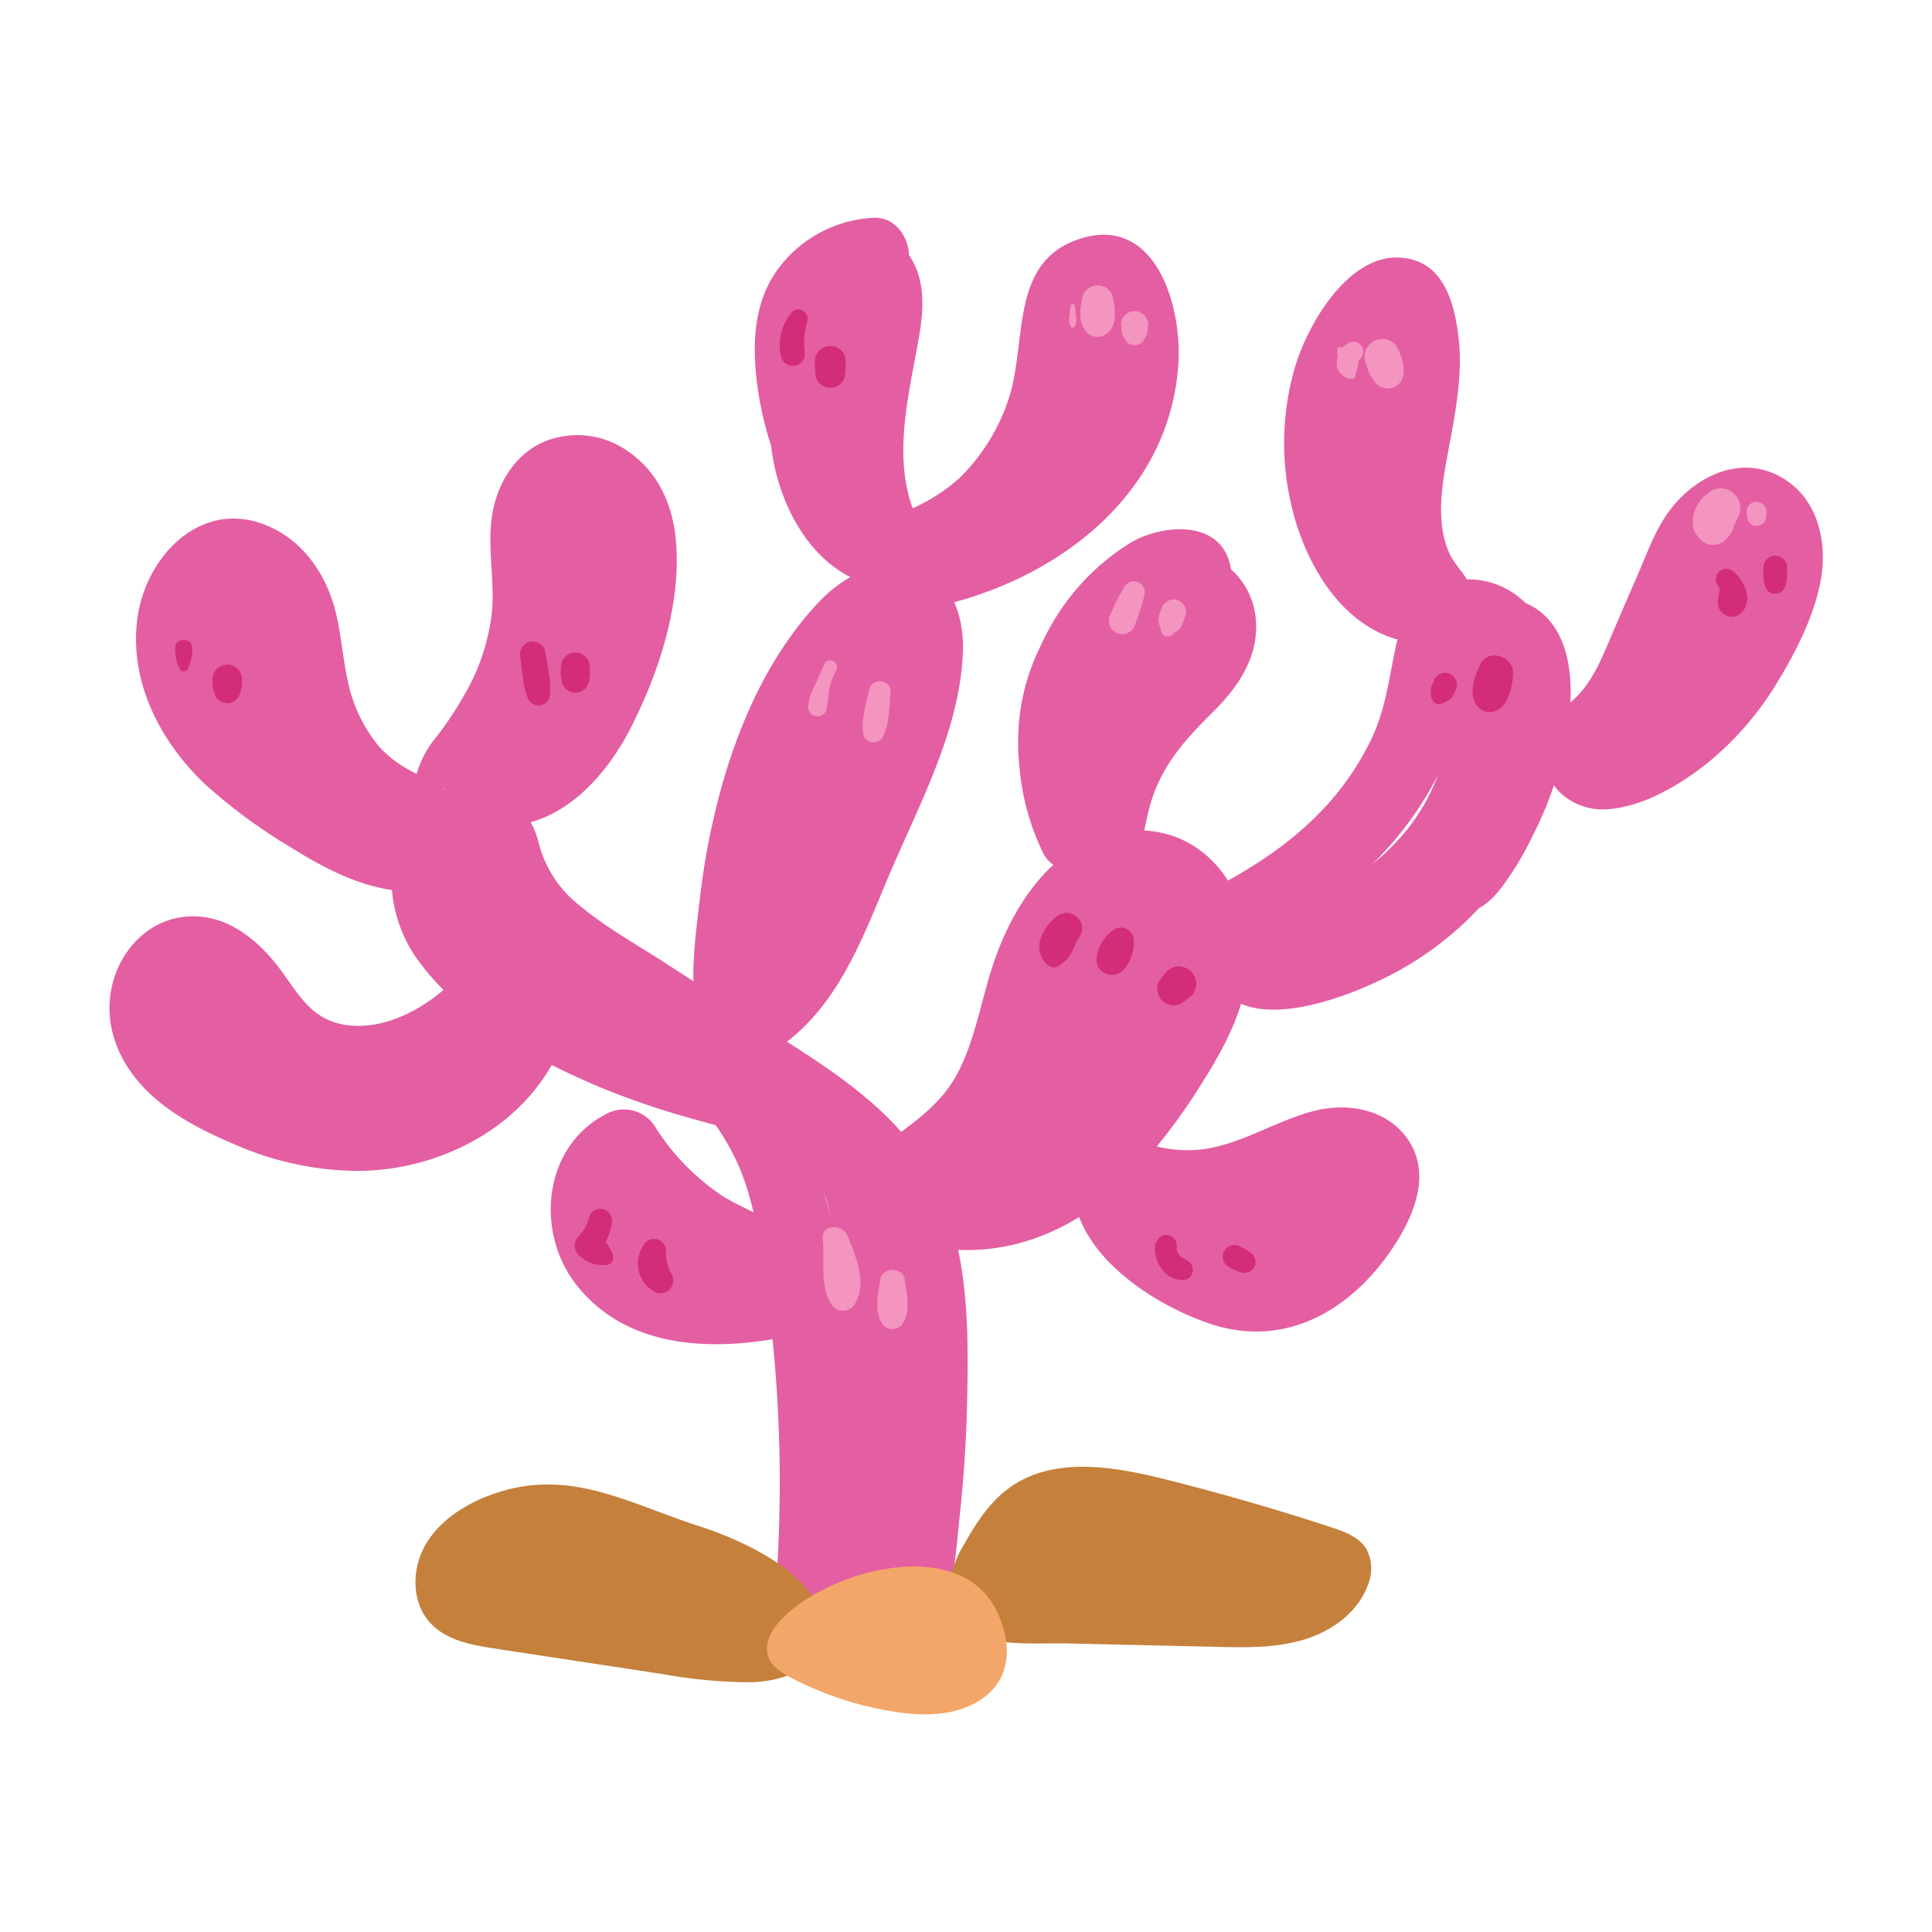 <svg id="Layer_1" data-name="Layer 1" xmlns="http://www.w3.org/2000/svg" viewBox="0 0 300 300"><defs><style>.cls-1{fill:#e45ea2;}.cls-2{fill:#c5803c;}.cls-3{fill:#f3a669;}.cls-4{fill:#d32d78;}.cls-5{fill:#f395be;}</style></defs><title>assets_icon</title><path class="cls-1" d="M135,251.29a136.15,136.15,0,0,0,4-17.07c1-5.93,1.58-11.89,2.07-17.88s.76-11.79.9-17.69c.12-5.31.29-10.85-1.23-16-5.83-19.84-29.76-19.86-45.37-27.28a85.56,85.56,0,0,1-13.64-8c-3-2.21-6.68-5.31-7.71-9.08-.18-.66.06-3.23-.43-2.22.24-.49.84-.65.83-.69s-.58.2-.61.17a3.13,3.13,0,0,1-2.77-1.42c-.33-.57-.41-.57-.22,0-.49,1.48,1.48,5,2.08,6.26a27.54,27.54,0,0,0,4.27,6.21c6.64,7.6,16.65,12.6,25,18,8.67,5.59,18.49,10.66,25.92,17.91,8.08,7.89,8.85,18.63,8.84,29.35q0,10-.93,20.05c-.59,6.54-2.38,13.35-1.91,19.89a6.13,6.13,0,0,0,4.34,5.71c2.33.64,5.62-.37,6.68-2.72,2.79-6.22,3.26-13,3.95-19.76q1-9.36,1.14-18.78c.22-11.46,0-23.69-5.66-34-5.51-10-15.62-16.2-25-22.2L103,149.34c-4.28-2.75-8.86-5.31-12.79-8.57a18,18,0,0,1-6.64-10.18c-1.5-5.65-6.54-9.41-12.47-8-12.24,3-12.55,17.75-6.29,26.38,6.75,9.32,17.86,15.41,28.26,19.81a126.06,126.06,0,0,0,15.5,5.23c4,1.12,8.13,2.13,11.85,4,4,2,7,4.62,8.14,9.06,1.58,6.21.7,13.42.5,19.75-.44,14.49-1.47,28.94-1.55,43.42,0,4.33,6.24,5.1,7.46,1Z"/><path class="cls-1" d="M79.42,147.55c-5.43.43-8.35,4.77-12.56,7.73-3.77,2.66-8.49,4.57-13.18,3.87-5.08-.75-7.11-4.4-9.88-8.24-3.78-5.23-9.43-9.79-16.33-8.36-5.21,1.07-9,5.59-10.11,10.68-1.25,5.73.87,11.22,4.77,15.44s9.45,7,14.72,9.21a48.15,48.15,0,0,0,18.78,3.94c12.56-.09,25.45-6.61,31-18.29,2.61-5.53-2.91-12.41-8.85-8.84-8,4.83-17.27,8.4-26.82,7.53-7.66-.7-15-4.65-19-11.38l-9,9a9.5,9.5,0,0,0,6.76.73,5,5,0,0,0,3.61-4.74,7.64,7.64,0,0,0-1.37-5c-2.15-2.83-5.67-4.31-9-2.36a6.66,6.66,0,0,0-2.36,9c6,10.27,16.8,16.29,28.39,17.7,12.42,1.51,24.81-2.89,35.27-9.32L75.42,157a21.38,21.38,0,0,1-18.66,12.15,36.36,36.36,0,0,1-14.47-2.46c-3.92-1.44-8.64-3.51-11.42-6.77-.86-1-2.83-5.07-.76-5.43,1.83-.31,4.9,5.32,5.92,6.73,6,8.31,15.53,11.56,25.53,9.22a31.11,31.11,0,0,0,13.6-7.72c3.84-3.49,7.65-8.17,6.33-13.6a2.16,2.16,0,0,0-2.07-1.58Z"/><path class="cls-1" d="M67.69,121.61c-3.42-1.6-6.42-2.92-8.95-5.84A23,23,0,0,1,54,105.68c-1-4.44-1.08-9.06-2.72-13.36-1.85-4.83-5.24-8.93-10.15-10.84C31,77.52,22.6,86.54,21.34,96,20,105.92,25,115.44,32.15,122.05A85.28,85.28,0,0,0,45,131.49c4.83,3,10,5.82,15.69,6.69,2.82.43,5.6-.29,7.13-2.9,1.3-2.24,1.15-5.9-1-7.64-11.14-9-25.48-20.22-27.45-35.52l-4.68,6.14A8.1,8.1,0,0,0,41,94.17a4.34,4.34,0,0,0,0-4.38c-1.9-2.93-4.56-3.78-7.91-4-3.12-.23-6.79,3.12-6.37,6.36,2.56,19.46,16.75,32.67,31.27,44.44L64.09,126c-5-.75-9-3.07-13.14-5.7a60.19,60.19,0,0,1-11.4-8.67,19.91,19.91,0,0,1-5.78-10.83c-.23-1.67-.15-7.2,2.34-7.76,3.3-.75,4.43,7.17,4.69,8.77.79,4.94,1.55,9.32,3.69,13.9,3.92,8.37,12.25,16.15,22.06,14.65,4-.61,4.72-7.09,1.14-8.77Z"/><path class="cls-1" d="M66.22,122.55c9,.87,15.94-10,18.84-17.37a40,40,0,0,0,2.72-12.73c.13-2.55-.19-5.06-.24-7.6,0-1.47-.16-3.86.85-5.13,1.92-2.4,4.27,1.82,4.62,3.39,1,4.38-.25,9.36-1.43,13.59a50.58,50.58,0,0,1-6,13.71c-2,3.07-5,6.58-9,5.35q1.33,5.08,2.68,10.16a61.2,61.2,0,0,0,18-46.76c-.22-3.53-3.82-7.52-7.76-5.91-5.53,2.26-8.73,8.91-3.67,13.67C88.86,89.81,95.57,88,95,83.1c0,.35-1.6,1.8-.23.65l-2.7,1.58.64-.27L85,79.16a49.21,49.21,0,0,1-14.34,38.16,6.14,6.14,0,0,0,2.68,10.16c11.09,3.39,19.87-5.24,24.53-14.32,4.55-8.86,8.15-20,7-30-.61-5.2-2.83-9.87-7.16-12.94a13.55,13.55,0,0,0-13.8-1.37c-4.24,2.12-6.77,6.55-7.49,11.12-.81,5.13.49,10.26-.07,15.4a32.65,32.65,0,0,1-4.36,12.72,51.68,51.68,0,0,1-4.14,6.22,15.81,15.81,0,0,0-3.22,6.1,1.74,1.74,0,0,0,1.65,2.18Z"/><path class="cls-1" d="M105.72,168.19c1,2.2,3.24,3.59,4.67,5.49a38.31,38.31,0,0,1,4.1,6.89c2.37,5.19,3.3,11.22,4.15,16.83a222.53,222.53,0,0,1,2,46.85l12.09-1.63c-.29-.71-.59-1.42-.88-2.12-1.59-3.81-6.92-5.37-9.3-1.22-.36.62-.72,1.24-1.07,1.87a6.23,6.23,0,0,0,3.68,9c4,1.1,7.51-2,7.79-5.94a194.34,194.34,0,0,0-3.38-52.67,51.73,51.73,0,0,0-6.92-17.78c-2.79-4.27-9.71-11.33-15.52-9a2.38,2.38,0,0,0-1.39,3.41Z"/><path class="cls-1" d="M124,195.18c-1.06-5.24-8.1-7-12-9.6A35.69,35.69,0,0,1,101.75,175a5.72,5.72,0,0,0-7.66-2c-9.65,5-11,18-4.81,26.22,7.6,10,20.59,10.67,32,8.49,5.15-1,5.48-8.29,1.41-10.74a152.51,152.51,0,0,1-16.85-11.54c-2.44-1.94-4.88-4.77-8-5.57-4.39-1.13-7.53,2.27-8.06,6.27-.34,2.62,2.06,4.71,4.21,5.52a6,6,0,0,0,3.47.06c2.29-.44,3.77-2.86,3.84-5v-.23c.11-3.48-3.3-5.45-6.38-4.86l-.25.05,5.91,2.4-.14-.29.75,2.76,0-.37-.78,2.89.22-.32-5,2.89q-2.75-.93-.65.46l.92.75q1.38,1.13,2.79,2.22c2,1.53,3.94,3,6,4.49a135.38,135.38,0,0,0,12,7.61l1.41-10.74c-6.28,1.35-13.93,2-18.9-2.91-3.11-3.07-3.82-8.52.51-10.8l-7.66-2a47,47,0,0,0,12.32,12.95c4.29,3.06,10.51,6.56,15.93,6.45a3.88,3.88,0,0,0,3.69-4.84Z"/><path class="cls-1" d="M138.71,183.58c8.87,1.18,16.49-6.69,20-14.18,3.78-8,4.31-18.39,10-25.4,2.08-2.54,5.58-4.85,9-4.32,3.08.48,4.71,3.6,5.22,6.38,1.47,8.07-5.62,16.84-10.08,22.9-5.61,7.61-14.59,15.83-24.87,14.13l3.84,3.84c.42,1.15-1.25,1.32,1,.32,1.31-.58,2.68-1,4-1.65a34.1,34.1,0,0,0,6.62-4.19,37.59,37.59,0,0,0,9.27-10.81,36.6,36.6,0,0,0,4.6-14.11c.38-3.21-.91-11.22,3.53-11.9l-7.21-4.09c-.17-1.27.07-.16-.28.23s-.47.68-.74,1a27.74,27.74,0,0,1-3.41,3.18,51.12,51.12,0,0,0-6.74,6.58,48.67,48.67,0,0,0-9.44,18.34c-1.24,4.68,4.25,9.62,8.64,6.64,10.42-7.09,17.92-17,25.29-27l-11-3a41.23,41.23,0,0,1-4.92,15.92c-2.84,5.18-6.9,9.53-10.31,14.33-3,4.22,2.64,8.32,6.48,6.48,13-6.23,19.32-23.25,20.55-36.73.23-2.55-2-5-4.33-5.69-2.7-.74-5.1.58-6.66,2.71-6.1,8.33-12.41,16.92-21,22.8l8.64,6.64A35.65,35.65,0,0,1,175,155.37c5.71-5.17,11.17-9.5,10-18-.47-3.38-4.43-4.52-7.2-4.09-7.27,1.11-10.89,8.37-11.52,15-.56,5.94-.16,11.24-3.11,16.68a25.78,25.78,0,0,1-11,10.68c-2.92,1.49-6.13,2.15-8.52,4.57a9.38,9.38,0,0,0-2.35,9.63c.62,1.69,1.9,3.53,3.85,3.85,12.09,2,23.24-3.36,31.43-12.13a92,92,0,0,0,10.44-14c3.21-5.1,6-10.54,6.77-16.59,1.28-10.23-4.87-21.36-16-22-12.18-.72-19.89,10-23.39,20.24-2,5.73-2.86,12-5.7,17.41s-7.63,8.14-12.16,11.7c-2.41,1.89-.09,5,2.2,5.3Z"/><path class="cls-1" d="M106,154.81a5.53,5.53,0,0,0,5.82,5.38,3.89,3.89,0,0,0,3.55-2.7c1.63-3.88,2-8.15,2.76-12.27s1.55-8.36,2.45-12.51c1.73-8,4.17-15.89,8.3-23,1.92-3.31,4.17-6.89,7.09-9.44.53-.45,2.11-1.89,2.89-1.77-.61-.1-.33-.42-.38.27-.09,1.28.05,2.57-.08,3.85-1,9.5-6.2,18.82-9.85,27.5-3.34,7.95-6.31,18.49-14,23.39l7.62,2c-1.5-3.25.48-7.64,1.63-10.69,1.71-4.53,3.55-9,5.35-13.52,3.75-9.34,7.56-18.67,11.25-28l-7.19,4.08a4.54,4.54,0,0,1,1,.47c2.49,2.18,6.93,1.57,7.76-2,1.11-4.8-1.34-8-5.7-9.69-3.15-1.23-6.14,1.4-7.19,4.08-4.13,10.56-8.11,21.18-12.19,31.76-3.63,9.4-9,19.23-4.39,29.22,1.23,2.66,5.27,3.5,7.62,2,9.57-6.12,13.47-16.67,17.67-26.69,4.7-11.22,11.38-23.12,11.73-35.55.16-5.72-2-11.67-8.16-13.12-5.27-1.25-10.72,1.93-14.22,5.64-7.35,7.78-12,17.91-14.93,28.1a112.67,112.67,0,0,0-3.52,17.81c-.7,6-1.63,12.23-.48,18.17.56-1.39,1.13-2.77,1.69-4.16-.74.47-.69.57-1.41,0a1.71,1.71,0,0,0-2.55,1.46Z"/><path class="cls-1" d="M189,146c18-1.75,32.58-17.37,37.74-34.07a43.24,43.24,0,0,0,1.44-6.33,16,16,0,0,0,.49-2.77c-.05-1.73-.26.08-.58-.59a8.55,8.55,0,0,1,.9,1.48c.72,2.07.3,4.61.15,6.75-.68,9.38-3.31,17.42-10.28,24a39.52,39.52,0,0,1-11.53,7.46,42.18,42.18,0,0,1-6,2c-.88.24-2.5.49-3.08.71.34-.13-.66,0-.67-.05-.07-.28,1.94,1.68.76.21L200,147.5l-.08.43-6.19,6.19a47.64,47.64,0,0,0,33.16-16,44.87,44.87,0,0,0,9.43-17.26c2-7.27,1.25-13.73-.12-21v3.37l-2.12,2c-2.58-1.62-3.63-1.93-3.13-.91-.06.19.27.73.25.94-.12,1.64.15,3.3,0,5a34.51,34.51,0,0,1-2.55,9.51c-2.39,5.86-9.07,13.06-6.57,19.61.55,1.43,1.89,2.9,3.61,2.74,3.57-.34,5.46-1.67,7.61-4.51a46.27,46.27,0,0,0,4.67-7.8,55,55,0,0,0,5.65-17.92c.63-5.44.45-12.41-3.89-16.43-4.65-4.31-12.81-3.08-15.3,3-1.24,3-.08,5.6.42,8.6a24.67,24.67,0,0,1,0,7.28,30.71,30.71,0,0,1-6.16,14.23,34.94,34.94,0,0,1-25,13.14c-3.06.19-6.58,2.7-6.19,6.19,1.65,15.08,21.42,7.34,29.47,2.95,10-5.48,18.3-14.33,22-25.26a55,55,0,0,0,2.62-21c-.52-6.33-3.83-12.4-10.32-14.19-7-1.93-12.95,2.86-14.44,9.6-1.11,5-1.59,9.9-3.83,14.64-5.39,11.37-14.91,18.47-25.92,24-3.4,1.7-1.9,7.74,2,7.36Z"/><path class="cls-1" d="M221.51,92a26,26,0,0,1-10.93-19.44,33,33,0,0,1,1.08-12.31c.94-3.15,3.3-8.77,7-9.27h-3c-1.33-1.81-1.65-1.9-.95-.29l.29,1.11a16.18,16.18,0,0,1,.36,3,35.56,35.56,0,0,1-.45,6.6c-.7,4.46-1.75,8.84-2.21,13.34-.82,8,.61,16.24,6.34,22.17a5.75,5.75,0,0,0,8,0c2.36-2.37,1.9-5.61,0-8A37.24,37.24,0,0,1,220,73a36.36,36.36,0,0,1-.62-8.2,29.73,29.73,0,0,1,.35-4.11c0-.32.52-1.73.48-1.86a.53.53,0,0,0,.12-.14c.38-.47-.1-.31-1.43.47,3.28.15,6.12-4.16,4-7-3.7-5-10-3.69-12.78,1.62-2.2,4.21-2.26,10-2,14.6a49.87,49.87,0,0,0,11,28.54l8-8c-5.4-5.59-2.94-14.84-1.73-21.59.87-4.86,1.67-9.83,1.11-14.78-.51-4.54-1.86-10.59-6.86-12.14-9.18-2.85-16.33,9.29-18.51,16.44a42.23,42.23,0,0,0,.06,24.12c2.51,8.26,8.09,16.89,17.12,18.64A4.19,4.19,0,0,0,221.51,92Z"/><path class="cls-1" d="M235.68,116.85c8.2,6.56,17.7-1.76,21.76-9,2.45-4.36,4.32-9.05,6.35-13.61,1.11-2.46,3.35-10.44,6.89-10.61,2.52-.13.78,5.79.23,7.33a48.85,48.85,0,0,1-5.42,10.69,34.65,34.65,0,0,1-7.88,8.63,26,26,0,0,1-5.1,3,20.52,20.52,0,0,1-2.11.77c-3,.93-1.22-.47.07,1.75.25.94.5,1.87.76,2.81q-1.26,2.26-.18,1l1.3-1.37,2.59-2.73,4.76-5q5-5.25,9.94-10.49c5.58-5.9,11.19-14,4.84-21.5-3-3.51-8-1.09-9.35,2.47a7.35,7.35,0,0,0-.12,5.32,4.21,4.21,0,0,0,5,2.83,7.32,7.32,0,0,0,4.5-2.71h-7.91c-.11-.13-.51-.6-.31-.85-.12.15-.43,1.32-.58,1.62a12.78,12.78,0,0,1-1.92,2.73c-2.44,2.79-5.1,5.42-7.65,8.11l-7.33,7.77c-2.45,2.59-5.45,5.1-7.42,8.08-4,6.07,1.59,12.13,8,11.78,5.71-.32,11.4-3.75,15.76-7.2a48.17,48.17,0,0,0,11-12.8c2.88-4.73,5.69-10.36,6.63-15.86,1-6.13-.72-12.89-6.6-15.93-6.4-3.32-13.38.4-17.19,5.76-2.08,2.93-3.32,6.47-4.74,9.74q-2.34,5.37-4.63,10.75c-1.24,2.91-2.59,5.85-4.86,8.12-2.12,2.13-4.83,3-7.7,3.63-2,.47-3.08,3.59-1.32,5Z"/><path class="cls-1" d="M168.48,178.66c3,8.1,11.55,10.77,19.64,9.84a51.75,51.75,0,0,0,13.46-3.76c1.91-.78,4-1.94,6.11-2.13,1-.1,2.13.74,1.92,0,.38,1.4-1.61,3.93-2.3,5a26.65,26.65,0,0,1-3.46,4.32c-2.55,2.53-5.7,4.24-9.38,3.83-3.84-.43-7.37-2.55-10.5-4.69-2.28-1.55-6.7-4.62-5.82-7.82l-9.61,2.53c12.35,10,30.17,11.5,43.65,2.69,6.56-4.29.75-14.44-6.18-10.57-3.6,2-7.81,7.39-4.91,11.58,2.81,4,7.88.42,11.09-1L206,177.89c-8.59,5.86-20.89,6.31-29.34-.24-3.23-2.51-8.44-2.08-9.61,2.53-3.14,12.44,10.59,21.88,20.78,25.35,11.84,4,22.18-2.22,28.59-12,3.08-4.71,5.8-11,2.37-16.34-3.25-5-9.55-6.08-15-4.62-5.83,1.57-11,5.07-17.06,5.9a20.06,20.06,0,0,1-13.62-3.36c-2.2-1.47-5.62,1-4.66,3.58Z"/><path class="cls-1" d="M199.53,186c-1.89,1.82-7.13,3.06-9.28,1.07l-1.12,8.67c2.09-.94,4.84-.52,7-.47a27.89,27.89,0,0,0,6.94-.54c4.77-1.1,11.79-5.89,8-11.57a5.56,5.56,0,0,0-7.34-1.68c-1.85.93-2.7,1.93-4.82,2.14-5.43.55-10.49-.74-15.36,2.59a5.6,5.6,0,0,0,0,9.53,16,16,0,0,0,12.79,1.95c4.61-1.26,7-4.25,8.38-8.67,1-3-3-5.1-5.2-3Z"/><path class="cls-1" d="M141,85.92c-1.79-3.32-5.06-5.29-7.13-8.41a19.09,19.09,0,0,1-3-10.14,40.22,40.22,0,0,1,1.58-11.59c.55-2.12,1.19-4.21,1.85-6.3a14.58,14.58,0,0,0,.64-2c.3-2.11,1.15.33-.69-.67.34.18-4.34.42-2.71-1,.22-.19.2,1.69.19,1.49a20.3,20.3,0,0,1-.58,3.93c-.76,4.12-1.5,8.25-2,12.42-1,8.16-.26,16.26,3.63,23.61l10.09-5.9a51.71,51.71,0,0,1-6.76-20.26c-.59-5.66-1-13,3.43-17.27,3.46-3.32,1-10.48-4.15-10a19.63,19.63,0,0,0-14.71,8.12c-3.85,5.39-3.9,12.19-3,18.49,1.64,11.3,7.28,23.15,16.07,30.64,5.66,4.83,13.38-2.67,8.23-8.23-5.58-6-9.92-12.46-12-20.52-1.4-5.48-2.81-16,5.37-16.76q-2.07-5-4.15-10c-6.55,6.29-7.66,15.83-6.94,24.46a65.37,65.37,0,0,0,8.48,27.27c3.76,6.54,13.62.73,10.09-5.9-4.76-9-1.73-19.78-.11-29.17.73-4.3,1-8.86-1.58-12.64a9,9,0,0,0-13.66-1.33c-3.63,3.44-4.74,9.31-5.94,14-1.36,5.26-2.38,10.81-1.88,16.26.93,10.12,7.1,21.7,18.27,22.81,2.81.27,4.21-3.17,3.05-5.32Z"/><path class="cls-1" d="M135,84.47c3.25,3.29,9.25,3.2,13.4,1.82,4.6-1.54,8.82-5,12-8.56a38.08,38.08,0,0,0,7.95-14.48,43.5,43.5,0,0,0,1.45-7.76c.14-1.31.15-2.64.34-3.94.09-.62.87-2.23.76-2.77,0-.14.3-.22.22-.39a1.53,1.53,0,0,0-1.11-.25c.13.47.28.94.43,1.41a20.06,20.06,0,0,1,.69,6.22,24.55,24.55,0,0,1-4.33,12.44c-5.39,8.11-15,12.29-24.17,14.36Q144.9,88,147.2,93.5C165,84,179.08,66.24,175,45.07c-.62-3.19-4.43-5-7.39-4.19-3.32.91-4.81,4.19-4.19,7.38,3,15.66-9.69,28.15-22.24,34.91-6.14,3.31-1.83,12.39,4.61,10.93,18.64-4.23,36-17.45,37.2-37.83.5-8.76-3.5-22.75-15.05-19.27-11.27,3.4-8.43,16-11.24,24.69a30.52,30.52,0,0,1-7.76,12.59,27.73,27.73,0,0,1-6,4.06c-2.26,1.22-4.64,1.54-7,2.5a2.2,2.2,0,0,0-1,3.63Z"/><path class="cls-1" d="M179.08,132.79c-1.31-3.18-3-6-3.51-9.49-.62-3.92.42-7.92,1.7-11.59,2.21-6.36,5.3-13.63,11.26-17.27a5.8,5.8,0,0,0,2.57-6.3c-1.35-7.6-10.73-6.82-15.7-3.77A35.72,35.72,0,0,0,163,97.5a37.65,37.65,0,0,0-1,35c1.36,2.73,5.22,3.5,7.74,2,2.87-1.68,3.28-4.94,2-7.74-3.06-6.85-3.5-15.16.24-21.83a18.49,18.49,0,0,1,6.39-6.84c1.12-.67,4.55-2.15,5.31-1.22,1.19,1.47-3.29,5.48-4.37,6.52a45.63,45.63,0,0,0-7.7,9.38c-3.91,6.48-7.5,16-4.73,23.48,1.63,4.37,7.59,4.6,9.14,0s1.62-9.57,3.58-14.12c2.07-4.78,5.29-8.14,8.92-11.74,3.86-3.85,7-8.57,6.48-14.27a11.7,11.7,0,0,0-9.48-10.5c-10-2.05-19.52,6.11-23.79,14.42-5.33,10.37-4.42,22,.25,32.43l9.76-5.71c-3.18-6.33-3-13.8-.57-20.35a25.67,25.67,0,0,1,5.22-8.51,23.24,23.24,0,0,1,3.92-3.42,19.19,19.19,0,0,0,2.16-1.28q0,.09-.06,0,2.73.18-2.11-2.1l2.57-6.3C174,90.27,169.27,100.17,166.65,110a31.72,31.72,0,0,0-.6,16c1.17,4.59,4.5,9.56,9.28,10.61,2,.45,4.69-1.44,3.75-3.75Z"/><path class="cls-2" d="M165.61,255.19c-4.28-.1-14.16.75-17-3.16-2.15-2.93-1.1-8.34.54-11.25,2-3.59,4.18-7.26,7.5-9.69,6.8-5,16.21-3.42,24.37-1.36q13,3.26,25.74,7.44c2.08.69,4.34,1.52,5.45,3.42a6.53,6.53,0,0,1,.2,5.49c-1.52,4.29-5.64,7.24-10,8.54s-9,1.21-13.54,1.1Z"/><path class="cls-2" d="M75.79,232.28c-4,1.55-7.8,4.09-9.86,7.85s-2,8.89,1,12c2.52,2.64,6.42,3.33,10,3.87l26.28,4a76.1,76.1,0,0,0,13.38,1.22c4.15-.12,9-1.46,10.46-5.34,3.81-10-11.46-16.66-18.55-18.92C97.25,233.33,88,227.58,75.79,232.28Z"/><path class="cls-3" d="M121.23,251.56c-1.44,1.54-2.65,3.71-1.93,5.7.53,1.49,2,2.43,3.38,3.18a51.72,51.72,0,0,0,14.76,5.11c4.47.85,9.28,1.15,13.39-.8,6.11-2.9,6.61-8.85,4.06-14.34C149.18,238.06,128.46,243.84,121.23,251.56Z"/><path class="cls-4" d="M163.92,142.42a7.67,7.67,0,0,0-2.29,3.22,3.71,3.71,0,0,0-.09,2.44c.17.33.19.4.05.21l.22.54a2.25,2.25,0,0,0,.91.85c-.3-.38-.6-.77-.89-1.16a2.68,2.68,0,0,0,.7,1.21,1.59,1.59,0,0,0,1.91.25,3.36,3.36,0,0,0,.95-1l-1.68,1a2.76,2.76,0,0,0,2.17-1.37l-.85.86c1.55-.94,1.64-2.73,2.68-4.1a2.4,2.4,0,0,0-.62-3.11,2.45,2.45,0,0,0-3.17.19Z"/><path class="cls-4" d="M172.7,144.55a6,6,0,0,0-2.44,4.47,2.41,2.41,0,0,0,1.47,2.19,2.49,2.49,0,0,0,2.62-.5,5.33,5.33,0,0,0,1.29-2.08,6,6,0,0,0,.4-2.69,2,2,0,0,0-3.34-1.39Z"/><path class="cls-4" d="M180.67,151.44l-.66.87-.26.6a1.93,1.93,0,0,0,0,1,2.41,2.41,0,0,0,.69,1.46,2.94,2.94,0,0,0,1.12.65,2.5,2.5,0,0,0,1.95-.25l.87-.66a2.63,2.63,0,0,0,1-1,2.59,2.59,0,0,0,.37-1.35,2.7,2.7,0,0,0-2.68-2.69,2.7,2.7,0,0,0-1.36.37,2.76,2.76,0,0,0-1,1Z"/><path class="cls-4" d="M179.46,192.9a5,5,0,0,0,.69,3.77,4.19,4.19,0,0,0,3.39,2.12A1.63,1.63,0,0,0,185,198a1.7,1.7,0,0,0-.26-2,9.76,9.76,0,0,0-1.31-.8,1.84,1.84,0,0,1-.73-1.39,1.71,1.71,0,0,0-1.16-2,1.66,1.66,0,0,0-2,1.15Z"/><path class="cls-4" d="M190.81,196.73a7.23,7.23,0,0,0,2,.87,1.78,1.78,0,0,0,1.93-.79,1.75,1.75,0,0,0-.27-2.06,6.54,6.54,0,0,0-1.83-1.14,1.81,1.81,0,1,0-1.83,3.12Z"/><path class="cls-4" d="M91.49,189a6.37,6.37,0,0,1-1.66,3,2.07,2.07,0,0,0,.42,3.2,5,5,0,0,0,4.17,1.18,1.16,1.16,0,0,0,.78-1.38,5.23,5.23,0,0,0-2.9-3.32l.42,3.2A10.26,10.26,0,0,0,95,190a1.87,1.87,0,0,0-1.27-2.23A1.83,1.83,0,0,0,91.49,189Z"/><path class="cls-4" d="M100,193.25a5,5,0,0,0-.84,3.95,4.92,4.92,0,0,0,2.29,3.28,2,2,0,0,0,2.77-2.77c-.08-.15-.17-.29-.26-.43.1.35.2.71.29,1.07a12.48,12.48,0,0,0-.71-2.23c.14.53-.13-1-.09-.68a3.83,3.83,0,0,0-.08-.83c0,.42,0,.44,0,.08a1.88,1.88,0,0,0-3.42-1.44Z"/><path class="cls-4" d="M266.63,90.78a1.22,1.22,0,0,1,.35,1.13c0,.26,0,.29,0,.08a4.45,4.45,0,0,0-.13.8c0,.28,0,.3,0,.07a2.76,2.76,0,0,0-.08.8,2.16,2.16,0,0,0,4,1.08c1.29-1.93.05-4.6-1.55-5.94a1.66,1.66,0,0,0-2.14-.13,1.62,1.62,0,0,0-.42,2.11Z"/><path class="cls-4" d="M273.82,88.12c0,1.37-.15,4.07,1.84,4.07s1.84-2.7,1.84-4.07a1.85,1.85,0,0,0-1.84-1.84,1.87,1.87,0,0,0-1.84,1.84Z"/><path class="cls-4" d="M222.79,105.47l-.39.84a1.94,1.94,0,0,0,.29,2.23l0,0-.44-.75c-.14-.54,0,.53,0,.48a1.88,1.88,0,0,0,.27.55,1,1,0,0,0,.89.51,2.76,2.76,0,0,0,.75-.14,2.68,2.68,0,0,0,.79-.59l-.7.42-.29,0a1.82,1.82,0,0,0,1.59-.91l.44-.81a1.87,1.87,0,1,0-3.23-1.89Z"/><path class="cls-4" d="M229.88,103.16c-1,2-2,4.85-.3,6.69a2.44,2.44,0,0,0,2.41.63c1.48-.51,2-1.57,2.46-3a9.87,9.87,0,0,0,.49-3c.07-2.61-3.86-3.81-5.06-1.37Z"/><path class="cls-4" d="M123,48.44a7.78,7.78,0,0,0-1.69,7,1.87,1.87,0,0,0,3.61-1,11.72,11.72,0,0,1,.45-4.59c.35-1.3-1.41-2.48-2.37-1.38Z"/><path class="cls-4" d="M126.54,56.26a15.36,15.36,0,0,0,.13,2.25,2.17,2.17,0,0,0,.84,1.21,2.14,2.14,0,0,0,1.41.5,2.69,2.69,0,0,0,1.18-.31,2.32,2.32,0,0,0,1.07-1.4,16.89,16.89,0,0,0,.14-2.25,2.39,2.39,0,1,0-4.77,0Z"/><path class="cls-4" d="M80.81,102.14c.29,2,.35,4.28,1.11,6.18a1.79,1.79,0,0,0,3.49-.47c.21-2.21-.44-4.59-.76-6.77a2,2,0,0,0-2.45-1.39,2,2,0,0,0-1.39,2.45Z"/><path class="cls-4" d="M87.11,103.56a7.37,7.37,0,0,0,.1,2.15,2.15,2.15,0,0,0,4.26,0,7.37,7.37,0,0,0,.1-2.15,2.23,2.23,0,1,0-4.46,0Z"/><path class="cls-4" d="M27.19,100.67a7,7,0,0,0,.73,3.24.7.7,0,0,0,1.2,0,6.84,6.84,0,0,0,.73-3.24c.11-1.71-2.77-1.71-2.66,0Z"/><path class="cls-4" d="M33,105.49a5.68,5.68,0,0,0,.51,2.68,2.08,2.08,0,0,0,3.56,0,5.68,5.68,0,0,0,.51-2.68,2.29,2.29,0,0,0-4.58,0Z"/><path class="cls-5" d="M265.66,76.28a5.68,5.68,0,0,0-2.82,4.83,3.47,3.47,0,0,0,.94,2.37c-.26-.41-.16-.3.3.34a2.74,2.74,0,0,0,1.21.7,2.82,2.82,0,0,0,3.2-1.42l-1,1a4,4,0,0,0,1.67-2.06l.21-.73c.08-.23,0-.14-.11.27.07-.13.14-.26.22-.38a9.49,9.49,0,0,0,.43-1c-.19.44-.21.5-.05.19a3.07,3.07,0,0,0-4.17-4.17Z"/><path class="cls-5" d="M271.23,79.43c0,.18,0,.36,0,.54a2.43,2.43,0,0,0,.29,1A1.48,1.48,0,0,0,274,81a2.27,2.27,0,0,0,.29-1c0-.18,0-.36,0-.54a1.54,1.54,0,0,0-3.08,0Z"/><path class="cls-5" d="M207.63,54.33l.06.84a.4.4,0,0,0,.79,0l.06-.84c0-.58-.94-.59-.91,0Z"/><path class="cls-5" d="M209.4,53.24a3.56,3.56,0,0,0-1.72,2.25c-.29,1.15-.07,2.54,1.21,2.95l-.63-.37a2.16,2.16,0,0,0,1.52.76.59.59,0,0,0,.71-.7c-.06-.31-.13.52.08-.24a2.83,2.83,0,0,0,.06-.44c-.12.21-.24.42-.37.62a1.52,1.52,0,0,0,.51-.92,4.17,4.17,0,0,0,.1-.6c0-.21,0-.24,0-.09a1.47,1.47,0,0,1,.41-.8,1.55,1.55,0,0,0-1.87-2.42Z"/><path class="cls-5" d="M212,56.1c.14.45.27.9.42,1.35a6.48,6.48,0,0,0,.91,1.65,2.48,2.48,0,0,0,4.62-1.25,7.84,7.84,0,0,0-.18-1.88c-.14-.45-.32-.89-.48-1.33A2.74,2.74,0,1,0,212,56.1Z"/><path class="cls-5" d="M166.25,47.48c-.07.55-.17,1.1-.2,1.65a2.73,2.73,0,0,0,.18,1.53.39.39,0,0,0,.68,0,2.56,2.56,0,0,0,.18-1.53,15.47,15.47,0,0,0-.2-1.65c0-.32-.59-.32-.64,0Z"/><path class="cls-5" d="M168.11,46a10.32,10.32,0,0,0-.34,3.17,4.19,4.19,0,0,0,.6,1.95,2.37,2.37,0,0,0,3.95.24,3.49,3.49,0,0,0,.78-2,10.35,10.35,0,0,0-.34-3.32,2.43,2.43,0,0,0-4.65,0Z"/><path class="cls-5" d="M174.12,50.47c0,.24,0,.49,0,.74a3.13,3.13,0,0,0,.12.68,2.86,2.86,0,0,0,.65,1l-.46-.8a3.24,3.24,0,0,0,.27.67,1.72,1.72,0,0,0,2.95,0,3.27,3.27,0,0,0,.28-.67c-.16.26-.31.53-.47.8a2.87,2.87,0,0,0,.78-1.73c0-.25,0-.5.05-.74a2.11,2.11,0,1,0-4.22,0Z"/><path class="cls-5" d="M184.92,102.65a.05.05,0,0,0,0-.1.05.05,0,1,0,0,.1Z"/><path class="cls-5" d="M187.81,106.51a.05.05,0,1,0,0-.1.05.05,0,0,0,0,.1Z"/><path class="cls-5" d="M174.63,91.07a29.53,29.53,0,0,0-2.17,4.27,2.08,2.08,0,1,0,3.8,1.6,29.24,29.24,0,0,0,1.45-4.57,1.69,1.69,0,0,0-3.08-1.3Z"/><path class="cls-5" d="M180.38,94.43c-.14.41-.32.83-.42,1.25a2.28,2.28,0,0,0,.6,2.18l-.43-1a3.76,3.76,0,0,0,.31,1.52,1,1,0,0,0,1.32.35,3,3,0,0,0,.91-.82l-.66.39c1.41-.28,1.7-1.62,2.09-2.79a1.94,1.94,0,0,0-1.35-2.37,2,2,0,0,0-2.37,1.34Z"/><path class="cls-5" d="M128.06,103.06c-.57,1.11-1,2.27-1.57,3.4a7.83,7.83,0,0,0-1,3.38,1.45,1.45,0,0,0,2.83.39,18.81,18.81,0,0,0,.4-3,9.93,9.93,0,0,1,1.13-3.11c.63-1.2-1.2-2.27-1.82-1.06Z"/><path class="cls-5" d="M135,107c-.51,2.26-1.35,4.79-.94,7.11a1.67,1.67,0,0,0,3,.39c1.09-2.06,1-4.78,1.24-7.06.18-1.89-2.9-2.29-3.31-.44Z"/><path class="cls-5" d="M127.76,192.42c.38,3.27-.62,7.79,1.6,10.47a2.19,2.19,0,0,0,3.09,0c2.44-3.16.48-7.7-.84-11-.74-1.84-4.13-1.88-3.85.52Z"/><path class="cls-5" d="M136.69,198.62c-.31,2.25-1,4.73.24,6.83a1.93,1.93,0,0,0,3.3,0c1.2-2.1.54-4.58.24-6.83-.25-1.88-3.53-1.88-3.78,0Z"/></svg>